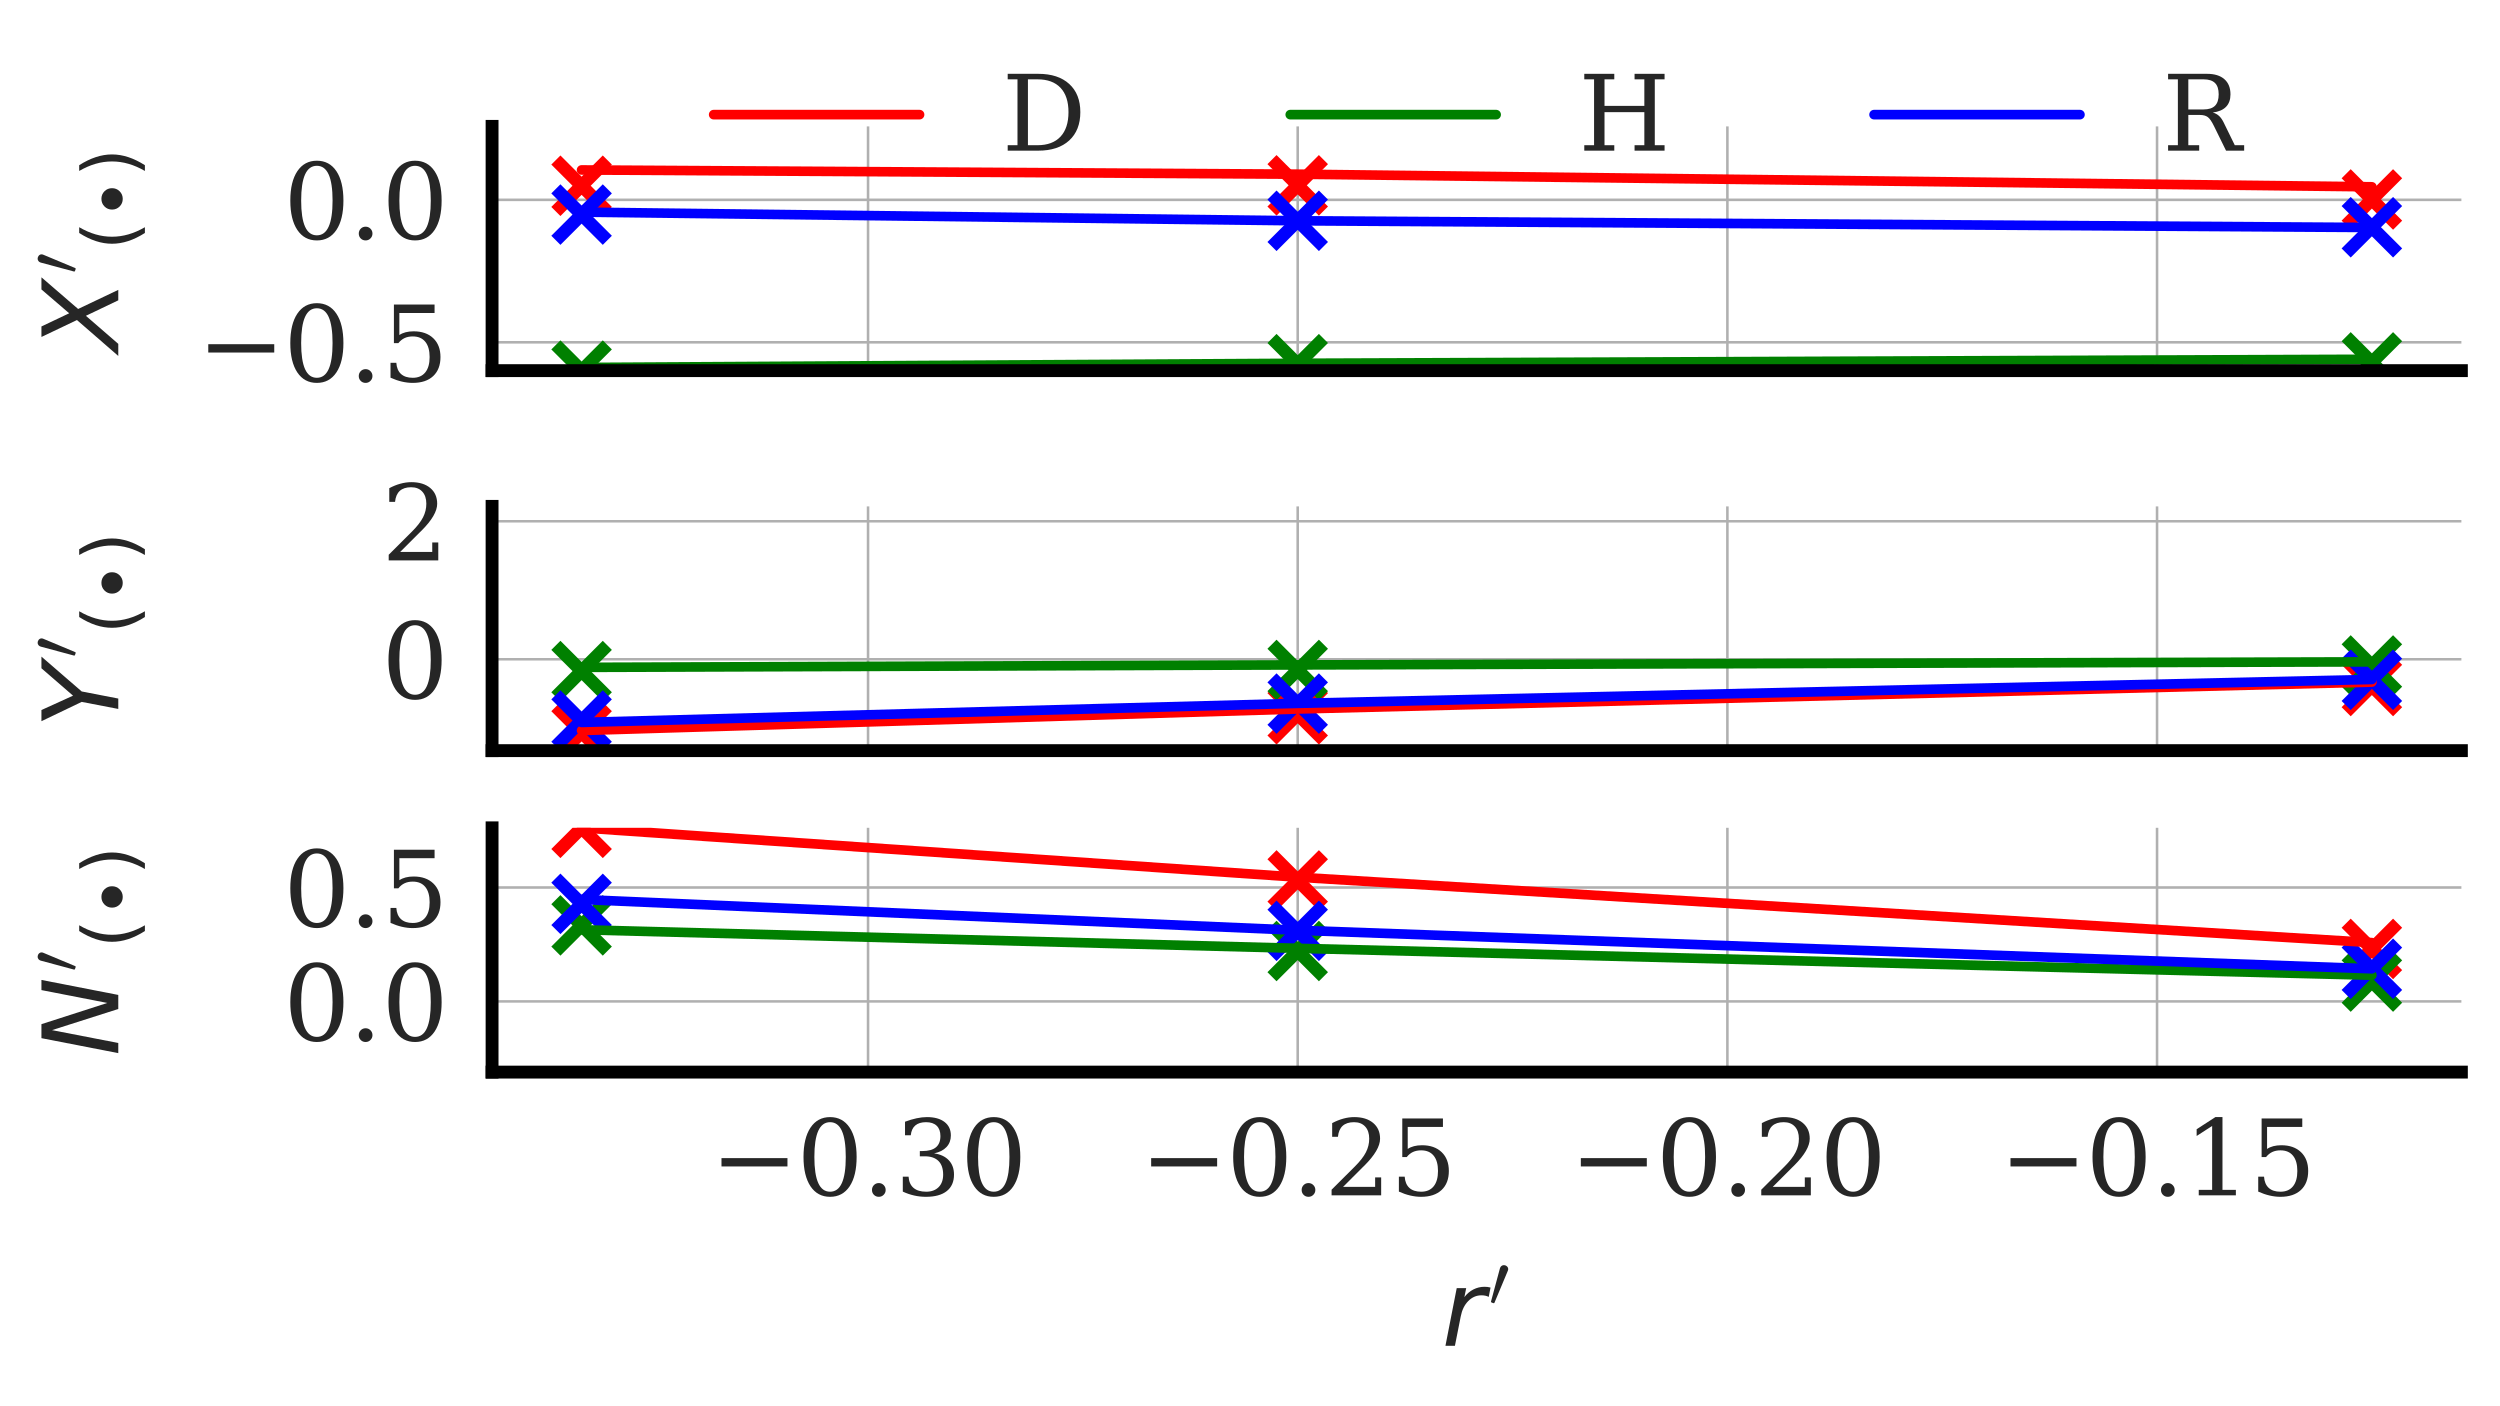 <?xml version="1.0" encoding="utf-8" standalone="no"?>
<!DOCTYPE svg PUBLIC "-//W3C//DTD SVG 1.1//EN"
  "http://www.w3.org/Graphics/SVG/1.1/DTD/svg11.dtd">
<svg xmlns:xlink="http://www.w3.org/1999/xlink" width="194.31pt" height="109.312pt" viewBox="0 0 194.31 109.312" xmlns="http://www.w3.org/2000/svg" version="1.1">
 <defs>
  <style type="text/css">*{stroke-linejoin: round; stroke-linecap: butt}</style>
 </defs>
 <g id="figure_1">
  <g id="patch_1">
   <path d="M 0 109.312 
L 194.31 109.312 
L 194.31 0 
L 0 0 
z
" style="fill: #ffffff"/>
  </g>
  <g id="axes_1">
   <g id="patch_2">
    <path d="M 38.246 28.806 
L 191.309 28.806 
L 191.309 9.822 
L 38.246 9.822 
z
" style="fill: #ffffff"/>
   </g>
   <g id="matplotlib.axis_1">
    <g id="xtick_1">
     <g id="line2d_1">
      <path d="M 67.468 28.806 
L 67.468 9.822 
" clip-path="url(#p89bf01101a)" style="fill: none; stroke: #b0b0b0; stroke-width: 0.2; stroke-linecap: round"/>
     </g>
     <g id="line2d_2"/>
    </g>
    <g id="xtick_2">
     <g id="line2d_3">
      <path d="M 100.863 28.806 
L 100.863 9.822 
" clip-path="url(#p89bf01101a)" style="fill: none; stroke: #b0b0b0; stroke-width: 0.2; stroke-linecap: round"/>
     </g>
     <g id="line2d_4"/>
    </g>
    <g id="xtick_3">
     <g id="line2d_5">
      <path d="M 134.259 28.806 
L 134.259 9.822 
" clip-path="url(#p89bf01101a)" style="fill: none; stroke: #b0b0b0; stroke-width: 0.2; stroke-linecap: round"/>
     </g>
     <g id="line2d_6"/>
    </g>
    <g id="xtick_4">
     <g id="line2d_7">
      <path d="M 167.654 28.806 
L 167.654 9.822 
" clip-path="url(#p89bf01101a)" style="fill: none; stroke: #b0b0b0; stroke-width: 0.2; stroke-linecap: round"/>
     </g>
     <g id="line2d_8"/>
    </g>
   </g>
   <g id="matplotlib.axis_2">
    <g id="ytick_1">
     <g id="line2d_9">
      <path d="M 38.246 26.605 
L 191.309 26.605 
" clip-path="url(#p89bf01101a)" style="fill: none; stroke: #b0b0b0; stroke-width: 0.2; stroke-linecap: round"/>
     </g>
     <g id="line2d_10"/>
     <g id="text_1">
      <!-- −0.5 -->
      <g style="fill: #262626" transform="translate(15.32 29.644) scale(0.08 -0.08)">
       <defs>
        <path id="DejaVuSerif-2212" d="M 678 2259 
L 4684 2259 
L 4684 1753 
L 678 1753 
L 678 2259 
z
" transform="scale(0.016)"/>
        <path id="DejaVuSerif-30" d="M 2034 219 
Q 2513 219 2750 744 
Q 2988 1269 2988 2328 
Q 2988 3391 2750 3916 
Q 2513 4441 2034 4441 
Q 1556 4441 1318 3916 
Q 1081 3391 1081 2328 
Q 1081 1269 1318 744 
Q 1556 219 2034 219 
z
M 2034 -91 
Q 1275 -91 848 546 
Q 422 1184 422 2328 
Q 422 3475 848 4112 
Q 1275 4750 2034 4750 
Q 2797 4750 3222 4112 
Q 3647 3475 3647 2328 
Q 3647 1184 3222 546 
Q 2797 -91 2034 -91 
z
" transform="scale(0.016)"/>
        <path id="DejaVuSerif-2e" d="M 603 325 
Q 603 500 722 622 
Q 841 744 1019 744 
Q 1191 744 1312 622 
Q 1434 500 1434 325 
Q 1434 153 1312 31 
Q 1191 -91 1019 -91 
Q 841 -91 722 29 
Q 603 150 603 325 
z
" transform="scale(0.016)"/>
        <path id="DejaVuSerif-35" d="M 3219 4666 
L 3219 4153 
L 1081 4153 
L 1081 2816 
Q 1244 2928 1461 2984 
Q 1678 3041 1947 3041 
Q 2703 3041 3140 2622 
Q 3578 2203 3578 1478 
Q 3578 738 3136 323 
Q 2694 -91 1894 -91 
Q 1572 -91 1234 -12 
Q 897 66 544 225 
L 544 1131 
L 897 1131 
Q 925 688 1179 453 
Q 1434 219 1894 219 
Q 2388 219 2653 544 
Q 2919 869 2919 1478 
Q 2919 2084 2655 2407 
Q 2391 2731 1894 2731 
Q 1613 2731 1398 2631 
Q 1184 2531 1019 2322 
L 750 2322 
L 750 4666 
L 3219 4666 
z
" transform="scale(0.016)"/>
       </defs>
       <use xlink:href="#DejaVuSerif-2212"/>
       <use xlink:href="#DejaVuSerif-30" x="83.789"/>
       <use xlink:href="#DejaVuSerif-2e" x="147.412"/>
       <use xlink:href="#DejaVuSerif-35" x="179.199"/>
      </g>
     </g>
    </g>
    <g id="ytick_2">
     <g id="line2d_11">
      <path d="M 38.246 15.532 
L 191.309 15.532 
" clip-path="url(#p89bf01101a)" style="fill: none; stroke: #b0b0b0; stroke-width: 0.2; stroke-linecap: round"/>
     </g>
     <g id="line2d_12"/>
     <g id="text_2">
      <!-- 0.0 -->
      <g style="fill: #262626" transform="translate(22.024 18.571) scale(0.08 -0.08)">
       <use xlink:href="#DejaVuSerif-30"/>
       <use xlink:href="#DejaVuSerif-2e" x="63.623"/>
       <use xlink:href="#DejaVuSerif-30" x="95.41"/>
      </g>
     </g>
    </g>
    <g id="text_3">
     <!-- ${X'}_{(\bullet)}$ -->
     <g style="fill: #262626" transform="translate(9.24 27.314) rotate(-90) scale(0.08 -0.08)">
      <defs>
       <path id="DejaVuSans-Oblique-58" d="M 878 4666 
L 1516 4666 
L 2316 2981 
L 3763 4666 
L 4500 4666 
L 2578 2438 
L 3738 0 
L 3103 0 
L 2163 1966 
L 459 0 
L -275 0 
L 1906 2509 
L 878 4666 
z
" transform="scale(0.016)"/>
       <path id="Cmsy10-30" d="M 225 347 
Q 184 359 184 409 
L 966 3316 
Q 1003 3434 1093 3506 
Q 1184 3578 1300 3578 
Q 1450 3578 1564 3479 
Q 1678 3381 1678 3231 
Q 1678 3166 1644 3084 
L 488 319 
Q 466 275 428 275 
Q 394 275 320 306 
Q 247 338 225 347 
z
" transform="scale(0.016)"/>
       <path id="DejaVuSans-28" d="M 1984 4856 
Q 1566 4138 1362 3434 
Q 1159 2731 1159 2009 
Q 1159 1288 1364 580 
Q 1569 -128 1984 -844 
L 1484 -844 
Q 1016 -109 783 600 
Q 550 1309 550 2009 
Q 550 2706 781 3412 
Q 1013 4119 1484 4856 
L 1984 4856 
z
" transform="scale(0.016)"/>
       <path id="DejaVuSans-2219" d="M 1075 2006 
Q 1075 2394 1345 2661 
Q 1616 2928 2009 2928 
Q 2397 2928 2664 2661 
Q 2931 2394 2931 2006 
Q 2931 1616 2662 1347 
Q 2394 1078 2003 1078 
Q 1613 1078 1344 1347 
Q 1075 1616 1075 2006 
z
" transform="scale(0.016)"/>
       <path id="DejaVuSans-29" d="M 513 4856 
L 1013 4856 
Q 1481 4119 1714 3412 
Q 1947 2706 1947 2009 
Q 1947 1309 1714 600 
Q 1481 -109 1013 -844 
L 513 -844 
Q 928 -128 1133 580 
Q 1338 1288 1338 2009 
Q 1338 2731 1133 3434 
Q 928 4138 513 4856 
z
" transform="scale(0.016)"/>
      </defs>
      <use xlink:href="#DejaVuSans-Oblique-58" transform="translate(0 0.584)"/>
      <use xlink:href="#Cmsy10-30" transform="translate(75.523 38.866) scale(0.7)"/>
      <use xlink:href="#DejaVuSans-28" transform="translate(98.457 -15.822) scale(0.7)"/>
      <use xlink:href="#DejaVuSans-2219" transform="translate(125.767 -15.822) scale(0.7)"/>
      <use xlink:href="#DejaVuSans-29" transform="translate(169.585 -15.822) scale(0.7)"/>
     </g>
    </g>
   </g>
   <g id="line2d_13">
    <defs>
     <path id="m1ca67df9ad" d="M -2 2 
L 2 -2 
M -2 -2 
L 2 2 
" style="stroke: #ff0000"/>
    </defs>
    <g clip-path="url(#p89bf01101a)">
     <use xlink:href="#m1ca67df9ad" x="45.204" y="14.437" style="fill: #ff0000; stroke: #ff0000"/>
     <use xlink:href="#m1ca67df9ad" x="100.863" y="14.405" style="fill: #ff0000; stroke: #ff0000"/>
     <use xlink:href="#m1ca67df9ad" x="184.352" y="15.503" style="fill: #ff0000; stroke: #ff0000"/>
    </g>
   </g>
   <g id="line2d_14">
    <defs>
     <path id="maf1939690e" d="M -2 2 
L 2 -2 
M -2 -2 
L 2 2 
" style="stroke: #008000"/>
    </defs>
    <g clip-path="url(#p89bf01101a)">
     <use xlink:href="#maf1939690e" x="45.204" y="28.806" style="fill: #008000; stroke: #008000"/>
     <use xlink:href="#maf1939690e" x="100.863" y="28.306" style="fill: #008000; stroke: #008000"/>
     <use xlink:href="#maf1939690e" x="184.352" y="28.167" style="fill: #008000; stroke: #008000"/>
    </g>
   </g>
   <g id="line2d_15">
    <defs>
     <path id="mdaadb24a7d" d="M -2 2 
L 2 -2 
M -2 -2 
L 2 2 
" style="stroke: #0000ff"/>
    </defs>
    <g clip-path="url(#p89bf01101a)">
     <use xlink:href="#mdaadb24a7d" x="45.204" y="16.678" style="fill: #0000ff; stroke: #0000ff"/>
     <use xlink:href="#mdaadb24a7d" x="100.863" y="17.161" style="fill: #0000ff; stroke: #0000ff"/>
     <use xlink:href="#mdaadb24a7d" x="184.352" y="17.662" style="fill: #0000ff; stroke: #0000ff"/>
    </g>
   </g>
   <g id="line2d_16">
    <path d="M 45.204 13.21 
L 100.863 13.539 
L 184.352 14.521 
" clip-path="url(#p89bf01101a)" style="fill: none; stroke: #ff0000; stroke-width: 0.75; stroke-linecap: round"/>
   </g>
   <g id="line2d_17">
    <path d="M 45.204 28.563 
L 100.863 28.237 
L 184.352 27.923 
" clip-path="url(#p89bf01101a)" style="fill: none; stroke: #008000; stroke-width: 0.75; stroke-linecap: round"/>
   </g>
   <g id="line2d_18">
    <path d="M 45.204 16.488 
L 100.863 17.159 
L 184.352 17.682 
" clip-path="url(#p89bf01101a)" style="fill: none; stroke: #0000ff; stroke-width: 0.75; stroke-linecap: round"/>
   </g>
   <g id="patch_3">
    <path d="M 38.246 28.806 
L 38.246 9.822 
" style="fill: none; stroke: #000000; stroke-linejoin: miter; stroke-linecap: square"/>
   </g>
   <g id="patch_4">
    <path d="M 38.246 28.806 
L 191.309 28.806 
" style="fill: none; stroke: #000000; stroke-linejoin: miter; stroke-linecap: square"/>
   </g>
   <g id="legend_1">
    <g id="line2d_19">
     <path d="M 55.471 8.91 
L 63.471 8.91 
L 71.471 8.91 
" style="fill: none; stroke: #ff0000; stroke-width: 0.75; stroke-linecap: round"/>
    </g>
    <g id="text_4">
     <!-- D -->
     <g style="fill: #262626" transform="translate(77.871 11.71) scale(0.08 -0.08)">
      <defs>
       <path id="DejaVuSerif-44" d="M 1581 331 
L 2163 331 
Q 3072 331 3558 850 
Q 4044 1369 4044 2338 
Q 4044 3306 3559 3818 
Q 3075 4331 2163 4331 
L 1581 4331 
L 1581 331 
z
M 353 0 
L 353 331 
L 947 331 
L 947 4331 
L 353 4331 
L 353 4666 
L 2209 4666 
Q 3416 4666 4089 4050 
Q 4763 3434 4763 2338 
Q 4763 1238 4088 619 
Q 3413 0 2209 0 
L 353 0 
z
" transform="scale(0.016)"/>
      </defs>
      <use xlink:href="#DejaVuSerif-44"/>
     </g>
    </g>
    <g id="line2d_20">
     <path d="M 100.285 8.91 
L 108.285 8.91 
L 116.285 8.91 
" style="fill: none; stroke: #008000; stroke-width: 0.75; stroke-linecap: round"/>
    </g>
    <g id="text_5">
     <!-- H -->
     <g style="fill: #262626" transform="translate(122.685 11.71) scale(0.08 -0.08)">
      <defs>
       <path id="DejaVuSerif-48" d="M 353 0 
L 353 331 
L 947 331 
L 947 4331 
L 353 4331 
L 353 4666 
L 2175 4666 
L 2175 4331 
L 1581 4331 
L 1581 2719 
L 4000 2719 
L 4000 4331 
L 3406 4331 
L 3406 4666 
L 5228 4666 
L 5228 4331 
L 4634 4331 
L 4634 331 
L 5228 331 
L 5228 0 
L 3406 0 
L 3406 331 
L 4000 331 
L 4000 2338 
L 1581 2338 
L 1581 331 
L 2175 331 
L 2175 0 
L 353 0 
z
" transform="scale(0.016)"/>
      </defs>
      <use xlink:href="#DejaVuSerif-48"/>
     </g>
    </g>
    <g id="line2d_21">
     <path d="M 145.661 8.91 
L 153.661 8.91 
L 161.661 8.91 
" style="fill: none; stroke: #0000ff; stroke-width: 0.75; stroke-linecap: round"/>
    </g>
    <g id="text_6">
     <!-- R -->
     <g style="fill: #262626" transform="translate(168.061 11.71) scale(0.08 -0.08)">
      <defs>
       <path id="DejaVuSerif-52" d="M 3066 2316 
Q 3284 2256 3442 2114 
Q 3600 1972 3725 1716 
L 4403 331 
L 4972 331 
L 4972 0 
L 3872 0 
L 3144 1484 
Q 2934 1916 2759 2042 
Q 2584 2169 2278 2169 
L 1581 2169 
L 1581 331 
L 2241 331 
L 2241 0 
L 353 0 
L 353 331 
L 947 331 
L 947 4331 
L 353 4331 
L 353 4666 
L 2719 4666 
Q 3400 4666 3770 4341 
Q 4141 4016 4141 3419 
Q 4141 2938 3870 2661 
Q 3600 2384 3066 2316 
z
M 1581 2503 
L 2503 2503 
Q 2975 2503 3200 2726 
Q 3425 2950 3425 3419 
Q 3425 3888 3200 4109 
Q 2975 4331 2503 4331 
L 1581 4331 
L 1581 2503 
z
" transform="scale(0.016)"/>
      </defs>
      <use xlink:href="#DejaVuSerif-52"/>
     </g>
    </g>
   </g>
  </g>
  <g id="axes_2">
   <g id="patch_5">
    <path d="M 38.246 58.342 
L 191.309 58.342 
L 191.309 39.358 
L 38.246 39.358 
z
" style="fill: #ffffff"/>
   </g>
   <g id="matplotlib.axis_3">
    <g id="xtick_5">
     <g id="line2d_22">
      <path d="M 67.468 58.342 
L 67.468 39.358 
" clip-path="url(#pac002211ce)" style="fill: none; stroke: #b0b0b0; stroke-width: 0.2; stroke-linecap: round"/>
     </g>
     <g id="line2d_23"/>
    </g>
    <g id="xtick_6">
     <g id="line2d_24">
      <path d="M 100.863 58.342 
L 100.863 39.358 
" clip-path="url(#pac002211ce)" style="fill: none; stroke: #b0b0b0; stroke-width: 0.2; stroke-linecap: round"/>
     </g>
     <g id="line2d_25"/>
    </g>
    <g id="xtick_7">
     <g id="line2d_26">
      <path d="M 134.259 58.342 
L 134.259 39.358 
" clip-path="url(#pac002211ce)" style="fill: none; stroke: #b0b0b0; stroke-width: 0.2; stroke-linecap: round"/>
     </g>
     <g id="line2d_27"/>
    </g>
    <g id="xtick_8">
     <g id="line2d_28">
      <path d="M 167.654 58.342 
L 167.654 39.358 
" clip-path="url(#pac002211ce)" style="fill: none; stroke: #b0b0b0; stroke-width: 0.2; stroke-linecap: round"/>
     </g>
     <g id="line2d_29"/>
    </g>
   </g>
   <g id="matplotlib.axis_4">
    <g id="ytick_3">
     <g id="line2d_30">
      <path d="M 38.246 51.24 
L 191.309 51.24 
" clip-path="url(#pac002211ce)" style="fill: none; stroke: #b0b0b0; stroke-width: 0.2; stroke-linecap: round"/>
     </g>
     <g id="line2d_31"/>
     <g id="text_7">
      <!-- 0 -->
      <g style="fill: #262626" transform="translate(29.656 54.28) scale(0.08 -0.08)">
       <use xlink:href="#DejaVuSerif-30"/>
      </g>
     </g>
    </g>
    <g id="ytick_4">
     <g id="line2d_32">
      <path d="M 38.246 40.515 
L 191.309 40.515 
" clip-path="url(#pac002211ce)" style="fill: none; stroke: #b0b0b0; stroke-width: 0.2; stroke-linecap: round"/>
     </g>
     <g id="line2d_33"/>
     <g id="text_8">
      <!-- 2 -->
      <g style="fill: #262626" transform="translate(29.656 43.555) scale(0.08 -0.08)">
       <defs>
        <path id="DejaVuSerif-32" d="M 819 3553 
L 469 3553 
L 469 4384 
Q 803 4563 1142 4656 
Q 1481 4750 1806 4750 
Q 2534 4750 2956 4397 
Q 3378 4044 3378 3438 
Q 3378 2753 2422 1800 
Q 2347 1728 2309 1691 
L 1131 513 
L 3078 513 
L 3078 1088 
L 3444 1088 
L 3444 0 
L 434 0 
L 434 341 
L 1850 1753 
Q 2319 2222 2519 2614 
Q 2719 3006 2719 3438 
Q 2719 3909 2473 4175 
Q 2228 4441 1797 4441 
Q 1350 4441 1106 4219 
Q 863 3997 819 3553 
z
" transform="scale(0.016)"/>
       </defs>
       <use xlink:href="#DejaVuSerif-32"/>
      </g>
     </g>
    </g>
    <g id="text_9">
     <!-- ${Y'}_{(\bullet)}$ -->
     <g style="fill: #262626" transform="translate(9.24 56.57) rotate(-90) scale(0.08 -0.08)">
      <defs>
       <path id="DejaVuSans-Oblique-59" d="M 403 4666 
L 1081 4666 
L 1953 2747 
L 3616 4666 
L 4325 4666 
L 2209 2222 
L 1778 0 
L 1147 0 
L 1575 2222 
L 403 4666 
z
" transform="scale(0.016)"/>
      </defs>
      <use xlink:href="#DejaVuSans-Oblique-59" transform="translate(0 0.584)"/>
      <use xlink:href="#Cmsy10-30" transform="translate(68.101 38.866) scale(0.7)"/>
      <use xlink:href="#DejaVuSans-28" transform="translate(91.035 -15.822) scale(0.7)"/>
      <use xlink:href="#DejaVuSans-2219" transform="translate(118.345 -15.822) scale(0.7)"/>
      <use xlink:href="#DejaVuSans-29" transform="translate(162.163 -15.822) scale(0.7)"/>
     </g>
    </g>
   </g>
   <g id="line2d_34">
    <g clip-path="url(#pac002211ce)">
     <use xlink:href="#m1ca67df9ad" x="45.204" y="56.924" style="fill: #ff0000; stroke: #ff0000"/>
     <use xlink:href="#m1ca67df9ad" x="100.863" y="55.517" style="fill: #ff0000; stroke: #ff0000"/>
     <use xlink:href="#m1ca67df9ad" x="184.352" y="53.319" style="fill: #ff0000; stroke: #ff0000"/>
    </g>
   </g>
   <g id="line2d_35">
    <g clip-path="url(#pac002211ce)">
     <use xlink:href="#maf1939690e" x="45.204" y="52.159" style="fill: #008000; stroke: #008000"/>
     <use xlink:href="#maf1939690e" x="100.863" y="52.072" style="fill: #008000; stroke: #008000"/>
     <use xlink:href="#maf1939690e" x="184.352" y="51.724" style="fill: #008000; stroke: #008000"/>
    </g>
   </g>
   <g id="line2d_36">
    <g clip-path="url(#pac002211ce)">
     <use xlink:href="#mdaadb24a7d" x="45.204" y="56.005" style="fill: #0000ff; stroke: #0000ff"/>
     <use xlink:href="#mdaadb24a7d" x="100.863" y="54.686" style="fill: #0000ff; stroke: #0000ff"/>
     <use xlink:href="#mdaadb24a7d" x="184.352" y="52.835" style="fill: #0000ff; stroke: #0000ff"/>
    </g>
   </g>
   <g id="line2d_37">
    <path d="M 45.204 56.779 
L 100.863 55.106 
L 184.352 53.013 
" clip-path="url(#pac002211ce)" style="fill: none; stroke: #ff0000; stroke-width: 0.75; stroke-linecap: round"/>
   </g>
   <g id="line2d_38">
    <path d="M 45.204 51.87 
L 100.863 51.68 
L 184.352 51.442 
" clip-path="url(#pac002211ce)" style="fill: none; stroke: #008000; stroke-width: 0.75; stroke-linecap: round"/>
   </g>
   <g id="line2d_39">
    <path d="M 45.204 56.149 
L 100.863 54.667 
L 184.352 52.811 
" clip-path="url(#pac002211ce)" style="fill: none; stroke: #0000ff; stroke-width: 0.75; stroke-linecap: round"/>
   </g>
   <g id="patch_6">
    <path d="M 38.246 58.342 
L 38.246 39.358 
" style="fill: none; stroke: #000000; stroke-linejoin: miter; stroke-linecap: square"/>
   </g>
   <g id="patch_7">
    <path d="M 38.246 58.342 
L 191.309 58.342 
" style="fill: none; stroke: #000000; stroke-linejoin: miter; stroke-linecap: square"/>
   </g>
  </g>
  <g id="axes_3">
   <g id="patch_8">
    <path d="M 38.246 83.326 
L 191.309 83.326 
L 191.309 64.342 
L 38.246 64.342 
z
" style="fill: #ffffff"/>
   </g>
   <g id="matplotlib.axis_5">
    <g id="xtick_9">
     <g id="line2d_40">
      <path d="M 67.468 83.326 
L 67.468 64.342 
" clip-path="url(#p1ab6ea2070)" style="fill: none; stroke: #b0b0b0; stroke-width: 0.2; stroke-linecap: round"/>
     </g>
     <g id="line2d_41"/>
     <g id="text_10">
      <!-- −0.30 -->
      <g style="fill: #262626" transform="translate(55.209 92.905) scale(0.08 -0.08)">
       <defs>
        <path id="DejaVuSerif-33" d="M 622 4469 
Q 988 4606 1323 4678 
Q 1659 4750 1953 4750 
Q 2638 4750 3022 4454 
Q 3406 4159 3406 3634 
Q 3406 3213 3140 2930 
Q 2875 2647 2388 2547 
Q 2963 2466 3280 2130 
Q 3597 1794 3597 1259 
Q 3597 606 3158 257 
Q 2719 -91 1894 -91 
Q 1528 -91 1179 -12 
Q 831 66 488 225 
L 488 1131 
L 838 1131 
Q 869 681 1141 450 
Q 1413 219 1906 219 
Q 2384 219 2661 495 
Q 2938 772 2938 1253 
Q 2938 1803 2653 2086 
Q 2369 2369 1819 2369 
L 1522 2369 
L 1522 2688 
L 1678 2688 
Q 2225 2688 2498 2914 
Q 2772 3141 2772 3597 
Q 2772 4006 2547 4223 
Q 2322 4441 1900 4441 
Q 1478 4441 1245 4241 
Q 1013 4041 972 3647 
L 622 3647 
L 622 4469 
z
" transform="scale(0.016)"/>
       </defs>
       <use xlink:href="#DejaVuSerif-2212"/>
       <use xlink:href="#DejaVuSerif-30" x="83.789"/>
       <use xlink:href="#DejaVuSerif-2e" x="147.412"/>
       <use xlink:href="#DejaVuSerif-33" x="179.199"/>
       <use xlink:href="#DejaVuSerif-30" x="242.822"/>
      </g>
     </g>
    </g>
    <g id="xtick_10">
     <g id="line2d_42">
      <path d="M 100.863 83.326 
L 100.863 64.342 
" clip-path="url(#p1ab6ea2070)" style="fill: none; stroke: #b0b0b0; stroke-width: 0.2; stroke-linecap: round"/>
     </g>
     <g id="line2d_43"/>
     <g id="text_11">
      <!-- −0.25 -->
      <g style="fill: #262626" transform="translate(88.605 92.905) scale(0.08 -0.08)">
       <use xlink:href="#DejaVuSerif-2212"/>
       <use xlink:href="#DejaVuSerif-30" x="83.789"/>
       <use xlink:href="#DejaVuSerif-2e" x="147.412"/>
       <use xlink:href="#DejaVuSerif-32" x="179.199"/>
       <use xlink:href="#DejaVuSerif-35" x="242.822"/>
      </g>
     </g>
    </g>
    <g id="xtick_11">
     <g id="line2d_44">
      <path d="M 134.259 83.326 
L 134.259 64.342 
" clip-path="url(#p1ab6ea2070)" style="fill: none; stroke: #b0b0b0; stroke-width: 0.2; stroke-linecap: round"/>
     </g>
     <g id="line2d_45"/>
     <g id="text_12">
      <!-- −0.20 -->
      <g style="fill: #262626" transform="translate(122.001 92.905) scale(0.08 -0.08)">
       <use xlink:href="#DejaVuSerif-2212"/>
       <use xlink:href="#DejaVuSerif-30" x="83.789"/>
       <use xlink:href="#DejaVuSerif-2e" x="147.412"/>
       <use xlink:href="#DejaVuSerif-32" x="179.199"/>
       <use xlink:href="#DejaVuSerif-30" x="242.822"/>
      </g>
     </g>
    </g>
    <g id="xtick_12">
     <g id="line2d_46">
      <path d="M 167.654 83.326 
L 167.654 64.342 
" clip-path="url(#p1ab6ea2070)" style="fill: none; stroke: #b0b0b0; stroke-width: 0.2; stroke-linecap: round"/>
     </g>
     <g id="line2d_47"/>
     <g id="text_13">
      <!-- −0.15 -->
      <g style="fill: #262626" transform="translate(155.396 92.905) scale(0.08 -0.08)">
       <defs>
        <path id="DejaVuSerif-31" d="M 909 0 
L 909 331 
L 1722 331 
L 1722 4213 
L 781 3603 
L 781 4013 
L 1919 4750 
L 2350 4750 
L 2350 331 
L 3163 331 
L 3163 0 
L 909 0 
z
" transform="scale(0.016)"/>
       </defs>
       <use xlink:href="#DejaVuSerif-2212"/>
       <use xlink:href="#DejaVuSerif-30" x="83.789"/>
       <use xlink:href="#DejaVuSerif-2e" x="147.412"/>
       <use xlink:href="#DejaVuSerif-31" x="179.199"/>
       <use xlink:href="#DejaVuSerif-35" x="242.822"/>
      </g>
     </g>
    </g>
    <g id="text_14">
     <!-- $r'$ -->
     <g style="fill: #262626" transform="translate(112.058 104.648) scale(0.08 -0.08)">
      <defs>
       <path id="DejaVuSans-Oblique-72" d="M 2853 2969 
Q 2766 3016 2653 3041 
Q 2541 3066 2413 3066 
Q 1953 3066 1609 2717 
Q 1266 2369 1153 1784 
L 800 0 
L 225 0 
L 909 3500 
L 1484 3500 
L 1375 2956 
Q 1603 3259 1920 3421 
Q 2238 3584 2597 3584 
Q 2691 3584 2781 3573 
Q 2872 3563 2963 3538 
L 2853 2969 
z
" transform="scale(0.016)"/>
      </defs>
      <use xlink:href="#DejaVuSans-Oblique-72" transform="translate(0 0.584)"/>
      <use xlink:href="#Cmsy10-30" transform="translate(45.763 38.866) scale(0.7)"/>
     </g>
    </g>
   </g>
   <g id="matplotlib.axis_6">
    <g id="ytick_5">
     <g id="line2d_48">
      <path d="M 38.246 77.833 
L 191.309 77.833 
" clip-path="url(#p1ab6ea2070)" style="fill: none; stroke: #b0b0b0; stroke-width: 0.2; stroke-linecap: round"/>
     </g>
     <g id="line2d_49"/>
     <g id="text_15">
      <!-- 0.0 -->
      <g style="fill: #262626" transform="translate(22.024 80.872) scale(0.08 -0.08)">
       <use xlink:href="#DejaVuSerif-30"/>
       <use xlink:href="#DejaVuSerif-2e" x="63.623"/>
       <use xlink:href="#DejaVuSerif-30" x="95.41"/>
      </g>
     </g>
    </g>
    <g id="ytick_6">
     <g id="line2d_50">
      <path d="M 38.246 68.979 
L 191.309 68.979 
" clip-path="url(#p1ab6ea2070)" style="fill: none; stroke: #b0b0b0; stroke-width: 0.2; stroke-linecap: round"/>
     </g>
     <g id="line2d_51"/>
     <g id="text_16">
      <!-- 0.5 -->
      <g style="fill: #262626" transform="translate(22.024 72.018) scale(0.08 -0.08)">
       <use xlink:href="#DejaVuSerif-30"/>
       <use xlink:href="#DejaVuSerif-2e" x="63.623"/>
       <use xlink:href="#DejaVuSerif-35" x="95.41"/>
      </g>
     </g>
    </g>
    <g id="text_17">
     <!-- ${N'}_{(\bullet)}$ -->
     <g style="fill: #262626" transform="translate(9.24 82.074) rotate(-90) scale(0.08 -0.08)">
      <defs>
       <path id="DejaVuSans-Oblique-4e" d="M 1081 4666 
L 1931 4666 
L 3219 666 
L 4000 4666 
L 4616 4666 
L 3706 0 
L 2853 0 
L 1569 4025 
L 788 0 
L 172 0 
L 1081 4666 
z
" transform="scale(0.016)"/>
      </defs>
      <use xlink:href="#DejaVuSans-Oblique-4e" transform="translate(0 0.584)"/>
      <use xlink:href="#Cmsy10-30" transform="translate(81.821 38.866) scale(0.7)"/>
      <use xlink:href="#DejaVuSans-28" transform="translate(104.756 -15.822) scale(0.7)"/>
      <use xlink:href="#DejaVuSans-2219" transform="translate(132.066 -15.822) scale(0.7)"/>
      <use xlink:href="#DejaVuSans-29" transform="translate(175.884 -15.822) scale(0.7)"/>
     </g>
    </g>
   </g>
   <g id="line2d_52">
    <g clip-path="url(#p1ab6ea2070)">
     <use xlink:href="#m1ca67df9ad" x="45.204" y="64.342" style="fill: #ff0000; stroke: #ff0000"/>
     <use xlink:href="#m1ca67df9ad" x="100.863" y="68.431" style="fill: #ff0000; stroke: #ff0000"/>
     <use xlink:href="#m1ca67df9ad" x="184.352" y="73.754" style="fill: #ff0000; stroke: #ff0000"/>
    </g>
   </g>
   <g id="line2d_53">
    <g clip-path="url(#p1ab6ea2070)">
     <use xlink:href="#maf1939690e" x="45.204" y="71.925" style="fill: #008000; stroke: #008000"/>
     <use xlink:href="#maf1939690e" x="100.863" y="73.915" style="fill: #008000; stroke: #008000"/>
     <use xlink:href="#maf1939690e" x="184.352" y="76.291" style="fill: #008000; stroke: #008000"/>
    </g>
   </g>
   <g id="line2d_54">
    <g clip-path="url(#p1ab6ea2070)">
     <use xlink:href="#mdaadb24a7d" x="45.204" y="70.251" style="fill: #0000ff; stroke: #0000ff"/>
     <use xlink:href="#mdaadb24a7d" x="100.863" y="72.348" style="fill: #0000ff; stroke: #0000ff"/>
     <use xlink:href="#mdaadb24a7d" x="184.352" y="75.296" style="fill: #0000ff; stroke: #0000ff"/>
    </g>
   </g>
   <g id="line2d_55">
    <path d="M 45.204 64.345 
L 100.863 68.18 
L 184.352 73.265 
" clip-path="url(#p1ab6ea2070)" style="fill: none; stroke: #ff0000; stroke-width: 0.75; stroke-linecap: round"/>
   </g>
   <g id="line2d_56">
    <path d="M 45.204 72.265 
L 100.863 73.708 
L 184.352 75.799 
" clip-path="url(#p1ab6ea2070)" style="fill: none; stroke: #008000; stroke-width: 0.75; stroke-linecap: round"/>
   </g>
   <g id="line2d_57">
    <path d="M 45.204 69.913 
L 100.863 72.305 
L 184.352 75.298 
" clip-path="url(#p1ab6ea2070)" style="fill: none; stroke: #0000ff; stroke-width: 0.75; stroke-linecap: round"/>
   </g>
   <g id="patch_9">
    <path d="M 38.246 83.326 
L 38.246 64.342 
" style="fill: none; stroke: #000000; stroke-linejoin: miter; stroke-linecap: square"/>
   </g>
   <g id="patch_10">
    <path d="M 38.246 83.326 
L 191.309 83.326 
" style="fill: none; stroke: #000000; stroke-linejoin: miter; stroke-linecap: square"/>
   </g>
  </g>
 </g>
 <defs>
  <clipPath id="p89bf01101a">
   <rect x="38.246" y="9.822" width="153.063" height="18.984"/>
  </clipPath>
  <clipPath id="pac002211ce">
   <rect x="38.246" y="39.358" width="153.063" height="18.984"/>
  </clipPath>
  <clipPath id="p1ab6ea2070">
   <rect x="38.246" y="64.342" width="153.063" height="18.984"/>
  </clipPath>
 </defs>
</svg>
